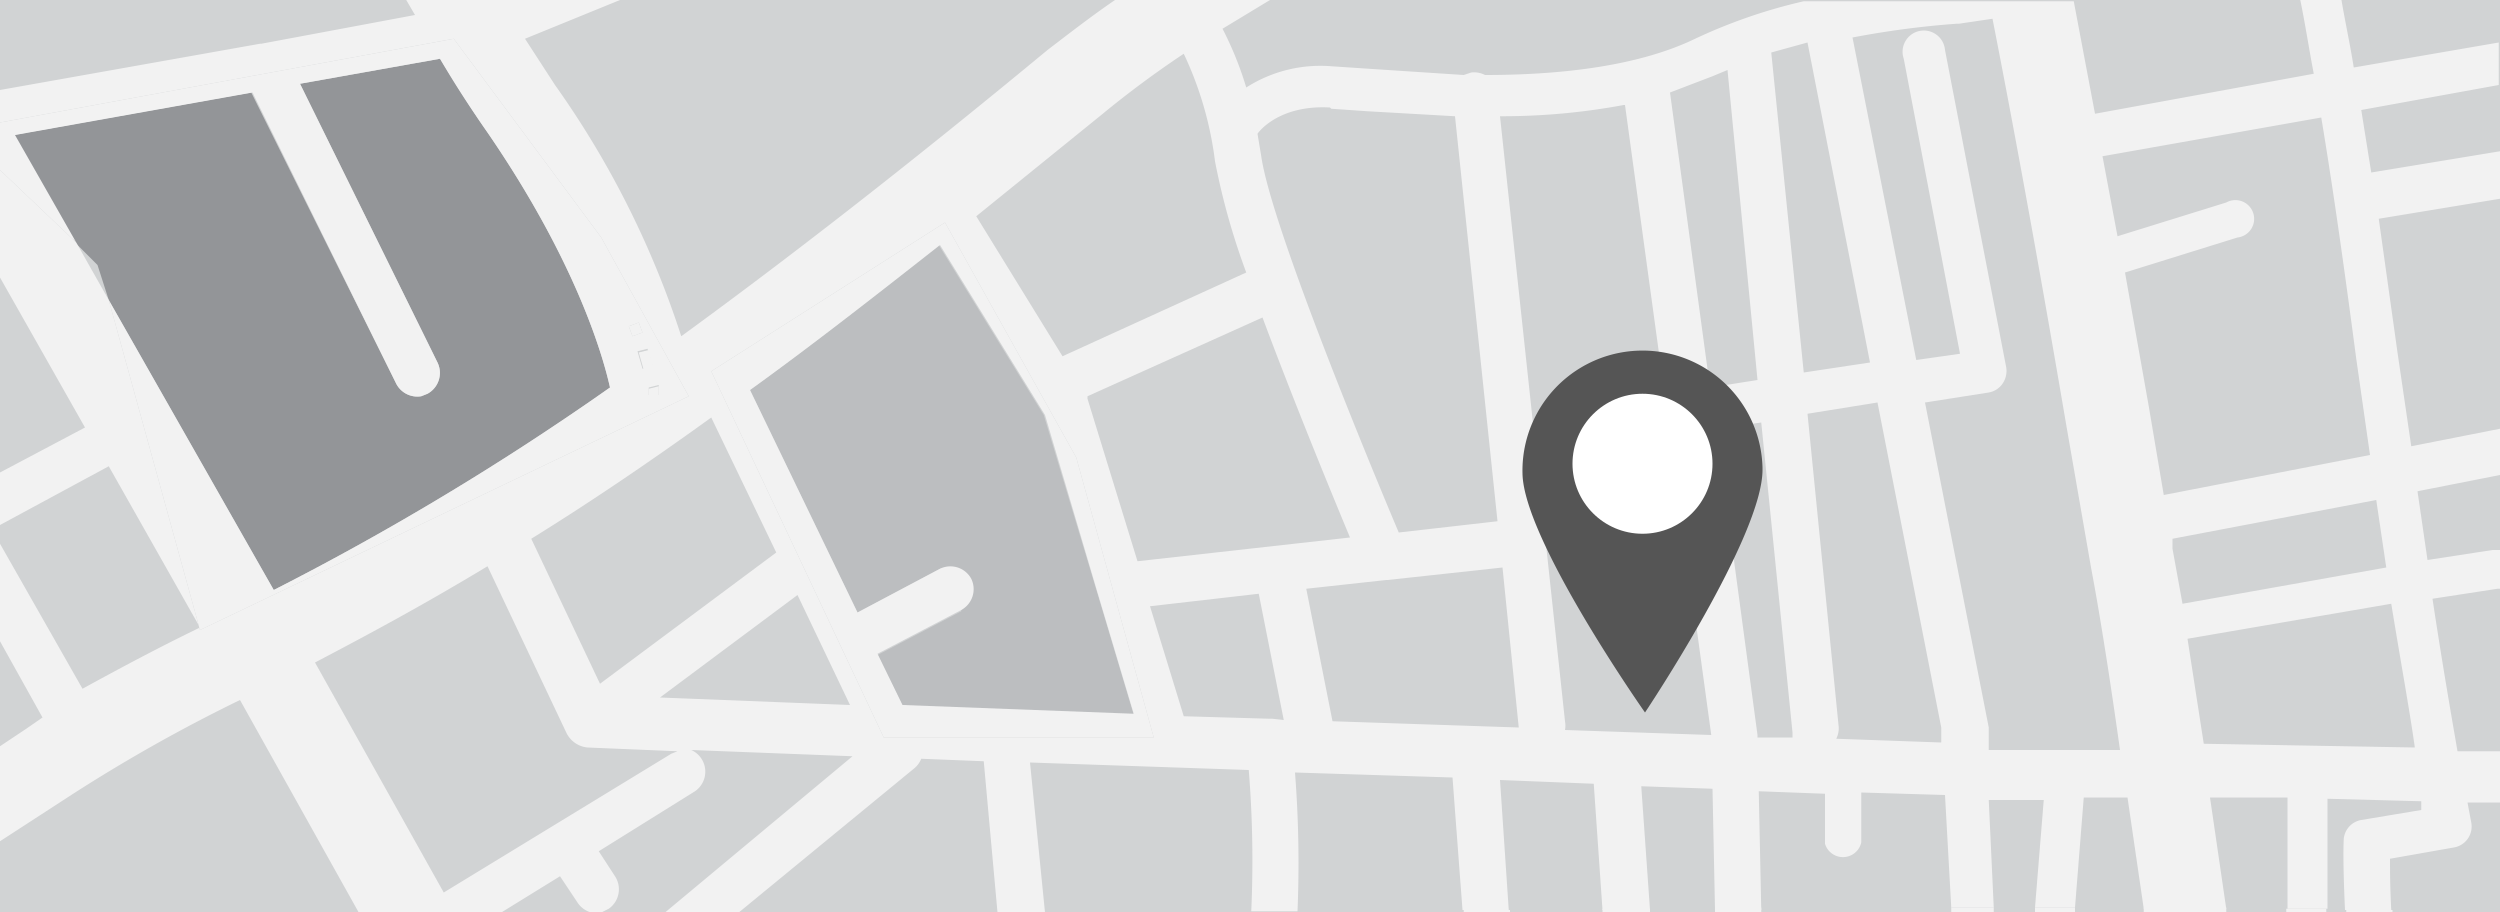 <svg id="Layer_1" data-name="Layer 1" xmlns="http://www.w3.org/2000/svg" viewBox="0 0 200 73"><defs><style>.cls-1{fill:#d1d3d4;}.cls-2{fill:none;}.cls-3{fill:#bcbec0;}.cls-4{fill:#939598;}.cls-5{fill:#f2f2f2;}.cls-6{fill:#555;}.cls-7{fill:#fff;}</style></defs><title>media-map</title><rect class="cls-1" width="200" height="73"/><path class="cls-2" d="M197.8,65.9a1.7,1.7,0,0,1-1.4,2l-5.1.9c0,.8,0,2.2.1,4.1V73H200V64.4h-2.5Z"/><path class="cls-2" d="M170.3,63.7h-3.5l-.7,8.8V73h5.6v-.4Z"/><path class="cls-2" d="M194.2,44.9l5.2-.8h.6V38.1l-6.6,1.3Z"/><path class="cls-2" d="M191.8,28.2l1.1,7.5,7.1-1.4V15.9l-9.7,1.6Z"/><path class="cls-2" d="M187.6,67.1a1.7,1.7,0,0,1,1.4-1.5l4.8-.8V64l-7.5-.2V73h1.7v-.2C187.6,68.5,187.6,67.1,187.6,67.1Z"/><path class="cls-2" d="M183,63.8h-6.2l1.3,8.9V73h4.7V63.8Z"/><path class="cls-2" d="M194.7,47.8c.8,5.3,1.5,9.3,2,12.2H200V46.9h-.2Z"/><path class="cls-2" d="M20.9,3.5,33.2,1.2,32.5,0H0V7.2L20.8,3.5Z"/><path class="cls-2" d="M189.7,13.8,200,12.1V6.9l-11,2Z"/><path class="cls-2" d="M44.4,6.8A73.9,73.9,0,0,1,54.6,26.9C62.6,21.1,72.2,13.6,83.8,4c1.6-1.3,3.4-2.7,5.4-4H49.6L42,3.1Z"/><path class="cls-2" d="M200,3.4h0V0H187.4c.3,1.7.7,3.5,1,5.5Z"/><path class="cls-2" d="M167.6,9.1,185.1,6c-.4-2.1-.7-4.1-1.1-6H165.9Z"/><path class="cls-2" d="M46.2,72.2l-1.4-2.1L40.1,73h7.2A1.9,1.9,0,0,1,46.2,72.2Z"/><path class="cls-2" d="M5.7,63.5,0,67.2V73H28.8L19.2,56A129.1,129.1,0,0,0,5.7,63.5Z"/><path class="cls-2" d="M6.1,19.4,8.7,24l-.8-2.8Z"/><path class="cls-2" d="M55.4,60.1a1.9,1.9,0,0,1,.3,3.3L48,68.2l1.3,2a1.9,1.9,0,0,1-.5,2.6l-.6.3h5L68.4,60.5Z"/><path class="cls-2" d="M163.5,64h-4.4l.4,8.6V73h3.3v-.4Z"/><path class="cls-2" d="M78.6,60.9l-5-.2a1.9,1.9,0,0,1-.6.8L59.1,73H79.8Z"/><path class="cls-2" d="M3.4,57.4,0,51.3v8.4l2.1-1.4Z"/><path class="cls-2" d="M16,50.2,8.7,37.4,0,42.1v1.4L6.6,55.2C9.7,53.4,12.7,51.8,16,50.2Z"/><polygon class="cls-2" points="137 63 131.3 62.8 132 72.7 132 73 137.2 73 137.2 72.6 137 63"/><path class="cls-2" d="M155.6,63.6l-6.7-.2v3.8a1.5,1.5,0,0,1-2.9.1v-4l-5.3-.2.2,9.5V73h15.1v-.4Z"/><path class="cls-2" d="M99.9,61.6,82.4,61l1.1,12h16.6A89.9,89.9,0,0,0,99.9,61.6Z"/><polygon class="cls-2" points="127.5 62.6 120 62.4 120.8 72.8 120.8 73 128.2 73 128.2 72.7 127.5 62.6"/><path class="cls-2" d="M116.3,62.2l-12.6-.4a93.7,93.7,0,0,1,.2,11.1h13.3v-.2Z"/><path class="cls-2" d="M99.7,7a11,11,0,0,1,6.9-1.7l3,.2,7.6.5.6-.2a1.9,1.9,0,0,1,1.1.2c5.6,0,11.9-.5,16.6-2.9A42.9,42.9,0,0,1,144.3,0H101.6L97.8,2.3A27.2,27.2,0,0,1,99.7,7Z"/><path class="cls-2" d="M111.8,42.5l7.9-.9L116.3,9.3l-7-.4-2.9-.2c-3.5-.2-5.3,1.4-5.9,2l.3,1.8C101.6,18.1,109.6,37.3,111.8,42.5Z"/><path class="cls-2" d="M125.1,58.4l11.7.4L129.9,8.4a53.2,53.2,0,0,1-9.9.9l5.1,48.4A1.9,1.9,0,0,1,125.1,58.4Z"/><path class="cls-2" d="M140.6,30.3,138.1,5.5l-1.2.5-3.4,1.4,3.2,23.5Z"/><path class="cls-2" d="M87,31.9l3.9,13,17-1.9c-1.5-3.6-4.5-10.9-7-17.6L87,31.7Z"/><path class="cls-2" d="M140.6,58.8v.2h2.8v-.5l-2.4-24.9-3.6.5Z"/><path class="cls-2" d="M149.6,28.9l-5-25.6-2.8.8,2.5,25.6Z"/><path class="cls-2" d="M6.8,34.2,0,22.2V37.8Z"/><path class="cls-2" d="M62.1,44.2,56.9,33.4c-5.4,3.9-10.1,7-14.4,9.7L48,54.7Z"/><path class="cls-2" d="M53.8,60.2l.5-.2L47,59.8a2.1,2.1,0,0,1-1.8-1.2L39,45.3c-5.3,3.2-9.8,5.6-13.8,7.7L35.5,71.4Z"/><path class="cls-2" d="M99.7,21.8a55.9,55.9,0,0,1-2.5-8.9,28.2,28.2,0,0,0-2.5-8.6,80.3,80.3,0,0,0-6.6,4.9l-10,8.1L85,28.5Z"/><path class="cls-2" d="M156.8,28.2,152.3,4.7a1.7,1.7,0,1,1,3.3-.7l4.8,25.3a1.8,1.8,0,0,1-.3,1.3,1.7,1.7,0,0,1-1.1.7h0l-5.1.8,5.1,26h0V60h10.5c-.9-5.7-1.7-10.8-2.3-14.5l-2-11.5c-1.8-10-3.8-21.8-5.9-32.5l-2.7.4h-.2A71.9,71.9,0,0,0,148.2,3l5.1,25.8Z"/><path class="cls-2" d="M150.2,32.3l-5.6.9L147,58.2a1.9,1.9,0,0,1-.2.9l8.5.3V58.3Z"/><path class="cls-2" d="M176.4,59.6l16.9.3c-.5-2.9-1.1-6.7-1.9-11.6l-16.3,2.8Z"/><polygon class="cls-2" points="52.8 55.8 68 56.4 63.8 47.6 52.8 55.8"/><path class="cls-2" d="M173.9,43.9l.8,4.4,16.3-2.9-.8-5.4-16.4,3.1Z"/><path class="cls-2" d="M120.1,45.3l-9.2,1h-.1l-6.4.7,2.1,10.6,14.9.5h0Z"/><path class="cls-2" d="M92,48.5l2.6,8.8,6.9.2h1.2l-2-10.1Z"/><path class="cls-2" d="M178.1,16.2a1.5,1.5,0,1,1,.9,2.8l-9,2.8,1.9,10.7,1.2,7.1,16.5-3.2-1.1-7.7c-1-7.5-1.9-13.8-2.8-19.3l-17.4,3.1,1.2,6.4Z"/><path class="cls-3" d="M76.9,48.9l-6.7,3.5,2,4.1,18.5.7-2.9-9.7h0L83.5,33.2,75.1,19.6C69.6,24,64.5,27.9,60,31.2L68.6,49l6.6-3.5a1.9,1.9,0,0,1,1.7,3.3Z"/><path class="cls-4" d="M48.8,31c-.6-2.7-2.8-10.2-9.8-20.4-1.4-2-2.6-4-3.8-5.9L24,6.7,35,29a1.9,1.9,0,0,1-.8,2.5l-.5.2a1.9,1.9,0,0,1-2-1L20.1,7.4l-19,3.4,4.9,8.6,1.8,1.8L8.7,24,21.9,47.2A221.2,221.2,0,0,0,48.8,31Z"/><path class="cls-5" d="M117.1,72.8V73h3.7v-.2Z"/><path class="cls-5" d="M187.7,72.8V73h3.7v-.2Z"/><path class="cls-5" d="M79.8,73h0Z"/><path class="cls-5" d="M0,37.8v4.2l8.7-4.7L16,50.2c-3.3,1.6-6.3,3.2-9.4,4.9L0,43.5v7.8l3.4,6.1-1.3.9L0,59.7v7.6l5.7-3.7A129.1,129.1,0,0,1,19.2,56l9.5,17H40.1l4.7-2.9,1.4,2.1a1.9,1.9,0,0,0,1.1.8h.8l.6-.3a1.9,1.9,0,0,0,.5-2.6l-1.3-2,7.7-4.8a1.9,1.9,0,0,0-.3-3.3l12.9.5L53.2,73h5.9l14-11.5a1.9,1.9,0,0,0,.6-.8l5,.2L79.8,73h3.8L82.4,61l17.5.6a89.9,89.9,0,0,1,.2,11.3h3.7a93.7,93.7,0,0,0-.2-11.1l12.6.4.8,10.6h3.7L120,62.4l7.5.3.7,10.1H132l-.7-9.9,5.7.2.2,9.7h3.7l-.2-9.5,5.3.2v4a1.5,1.5,0,0,0,2.9-.1V63.4l6.7.2.5,9h3.4l-.4-8.6h4.4l-.7,8.6H166l.7-8.8h3.5l1.3,8.9h6.6l-1.3-8.9H183v8.9h3.2V63.9l7.5.2v.7l-4.8.8a1.7,1.7,0,0,0-1.4,1.5c0,.1-.1,1.4.1,5.7h3.7c-.1-1.9-.1-3.2-.1-4.1l5.1-.9a1.7,1.7,0,0,0,1.4-2l-.3-1.6H200V60.1h-3.4c-.5-2.9-1.2-6.9-2-12.2l5.2-.8h.2V44h-.6l-5.2.8-.8-5.5,6.6-1.3V34.3l-7.1,1.4-1.1-7.5-1.5-10.7,9.7-1.6V12.1l-10.3,1.7-.8-5,11-2V3.4h0l-11.6,2c-.3-1.9-.7-3.7-1-5.5H184c.4,1.9.7,3.9,1.1,6L167.6,9.1l-1.7-9H144.3a42.9,42.9,0,0,0-8.9,3.1C130.7,5.4,124.4,6,118.8,6a1.9,1.9,0,0,0-1.1-.2l-.6.2-7.6-.5-3-.2A11,11,0,0,0,99.7,7a27.2,27.2,0,0,0-1.9-4.7L101.6,0H89.2c-1.9,1.3-3.7,2.7-5.4,4-11.6,9.6-21.2,17-29.3,22.9A73.9,73.9,0,0,0,44.4,6.8L42,3.1,49.6,0H32.5l.7,1.2L20.9,3.5h-.1L0,7.2V9.8L36.3,3.1,48.1,19l7,12.7L16,50.4,8.7,24,6.1,19.4,0,13.6v8.6l6.8,12Zm52.8,18,11-8.2L68,56.4Zm49,1.7h-.2l-6.9-.2L92,48.5l8.7-1,2,10.1Zm4.8.2-2.1-10.6,6.4-.7h.1l9.2-1,1.3,12.8h0Zm40.3,1.4a1.9,1.9,0,0,0,.2-.9l-2.5-25.1,5.6-.9,5.1,26v1.2Zm46.3.7-16.9-.3-1.3-8.4,16.3-2.8C192.1,53.2,192.8,57,193.2,59.9ZM190.1,40l.8,5.4-16.3,2.9-.8-4.4v-.8ZM185.7,9.4c.9,5.4,1.8,11.7,2.8,19.3l1.1,7.7-16.5,3.2-1.2-7.1-1.9-10.7,9-2.8a1.5,1.5,0,1,0-.9-2.8l-8.7,2.7-1.2-6.4ZM156.5,1.9h.2l2.7-.4c2.1,10.7,4.2,22.5,5.9,32.5l2,11.5c.7,3.7,1.5,8.8,2.3,14.5H159.1V58.2h0l-5.1-26,5.1-.8h0a1.7,1.7,0,0,0,1.1-.7,1.8,1.8,0,0,0,.3-1.3L155.6,4a1.7,1.7,0,1,0-3.3.7l4.5,23.6-3.5.5L148.2,3A71.9,71.9,0,0,1,156.5,1.9ZM144.6,3.4l5,25.6-5.3.8L141.7,4.2Zm-1.2,55.2V59h-2.8v-.2l-3.3-24.5,3.6-.5ZM137,6.1l1.2-.5,2.4,24.8-3.8.6L133.6,7.4Zm-7,2.3,6.9,50.4-11.7-.4a1.9,1.9,0,0,0,0-.7L120,9.3A53.2,53.2,0,0,0,129.9,8.4Zm-23.5.3,2.9.2,7,.4,3.4,32.4-7.9.9c-2.2-5.2-10.2-24.5-11-30.1l-.3-1.8C101.1,10,102.9,8.4,106.4,8.6Zm-5.5,16.7c2.5,6.7,5.5,14,7,17.6l-17,1.9L87,31.9v-.2ZM88.1,9.2a80.3,80.3,0,0,1,6.6-4.9,28.2,28.2,0,0,1,2.5,8.6,55.9,55.9,0,0,0,2.5,8.9L85,28.5,78.1,17.3ZM75.6,17.8,86.1,36.6,92.3,59H70.7L56.9,29.7ZM56.9,33.4l5.2,10.8L48,54.7,42.5,43.1C46.7,40.5,51.5,37.3,56.9,33.4ZM39,45.3l6.3,13.3A2.1,2.1,0,0,0,47,59.8l7.2.3-.5.2L35.5,71.4,25.2,53C29.2,50.9,33.7,48.5,39,45.3Z"/><path class="cls-5" d="M100.1,72.9h0Z"/><path class="cls-5" d="M171.5,72.6V73h6.6v-.4Z"/><path class="cls-5" d="M128.2,72.7V73H132v-.3Z"/><path class="cls-5" d="M182.9,72.7V73h3.2v-.3Z"/><path class="cls-5" d="M162.8,72.6V73H166v-.4Z"/><path class="cls-5" d="M137.2,72.6V73h3.7v-.4Z"/><path class="cls-5" d="M156.1,72.6V73h3.4v-.4Z"/><path class="cls-5" d="M92.3,59,86.1,36.6,75.6,17.8,56.9,29.7,70.7,59ZM77.7,46.3a1.9,1.9,0,0,0-2.5-.8L68.6,49,60,31.2c4.6-3.3,9.6-7.2,15.2-11.6l8.4,13.6,4.2,14.2h0l2.9,9.7-18.5-.7-2-4.1,6.7-3.5A1.9,1.9,0,0,0,77.7,46.3Z"/><path class="cls-5" d="M1.2,10.8l19-3.4L31.7,30.7a1.9,1.9,0,0,0,2,1l.5-.2A1.9,1.9,0,0,0,35,29L24,6.7l11.2-2c1.1,1.9,2.4,3.9,3.8,5.9,7,10.2,9.2,17.7,9.8,20.4A221.2,221.2,0,0,1,21.9,47.2L8.7,24,16,50.4,55.1,31.7,48.1,19,36.3,3.1,0,9.8v3.8l6.1,5.8ZM52.7,31.6h-.8V31l.8-.2Zm-.5-2.3-.8.2-.4-1.4.8-.2Zm-1.1-3.5.3.8-.8.3-.3-.8Z"/><path class="cls-5" d="M51.9,31.7h.8v-.8l-.8.2Z"/><path class="cls-5" d="M51.5,29.6l.8-.2L51.9,28l-.8.2Z"/><path class="cls-5" d="M51.4,26.6l-.3-.8-.8.3.3.8Z"/><path class="cls-6" d="M141,37.5c.1,5.3-9.4,19.5-9.4,19.5s-9.7-13.8-9.8-19.1a9.6,9.6,0,1,1,19.2-.5Z"/><circle class="cls-7" cx="131.4" cy="37.1" r="5.6"/></svg>